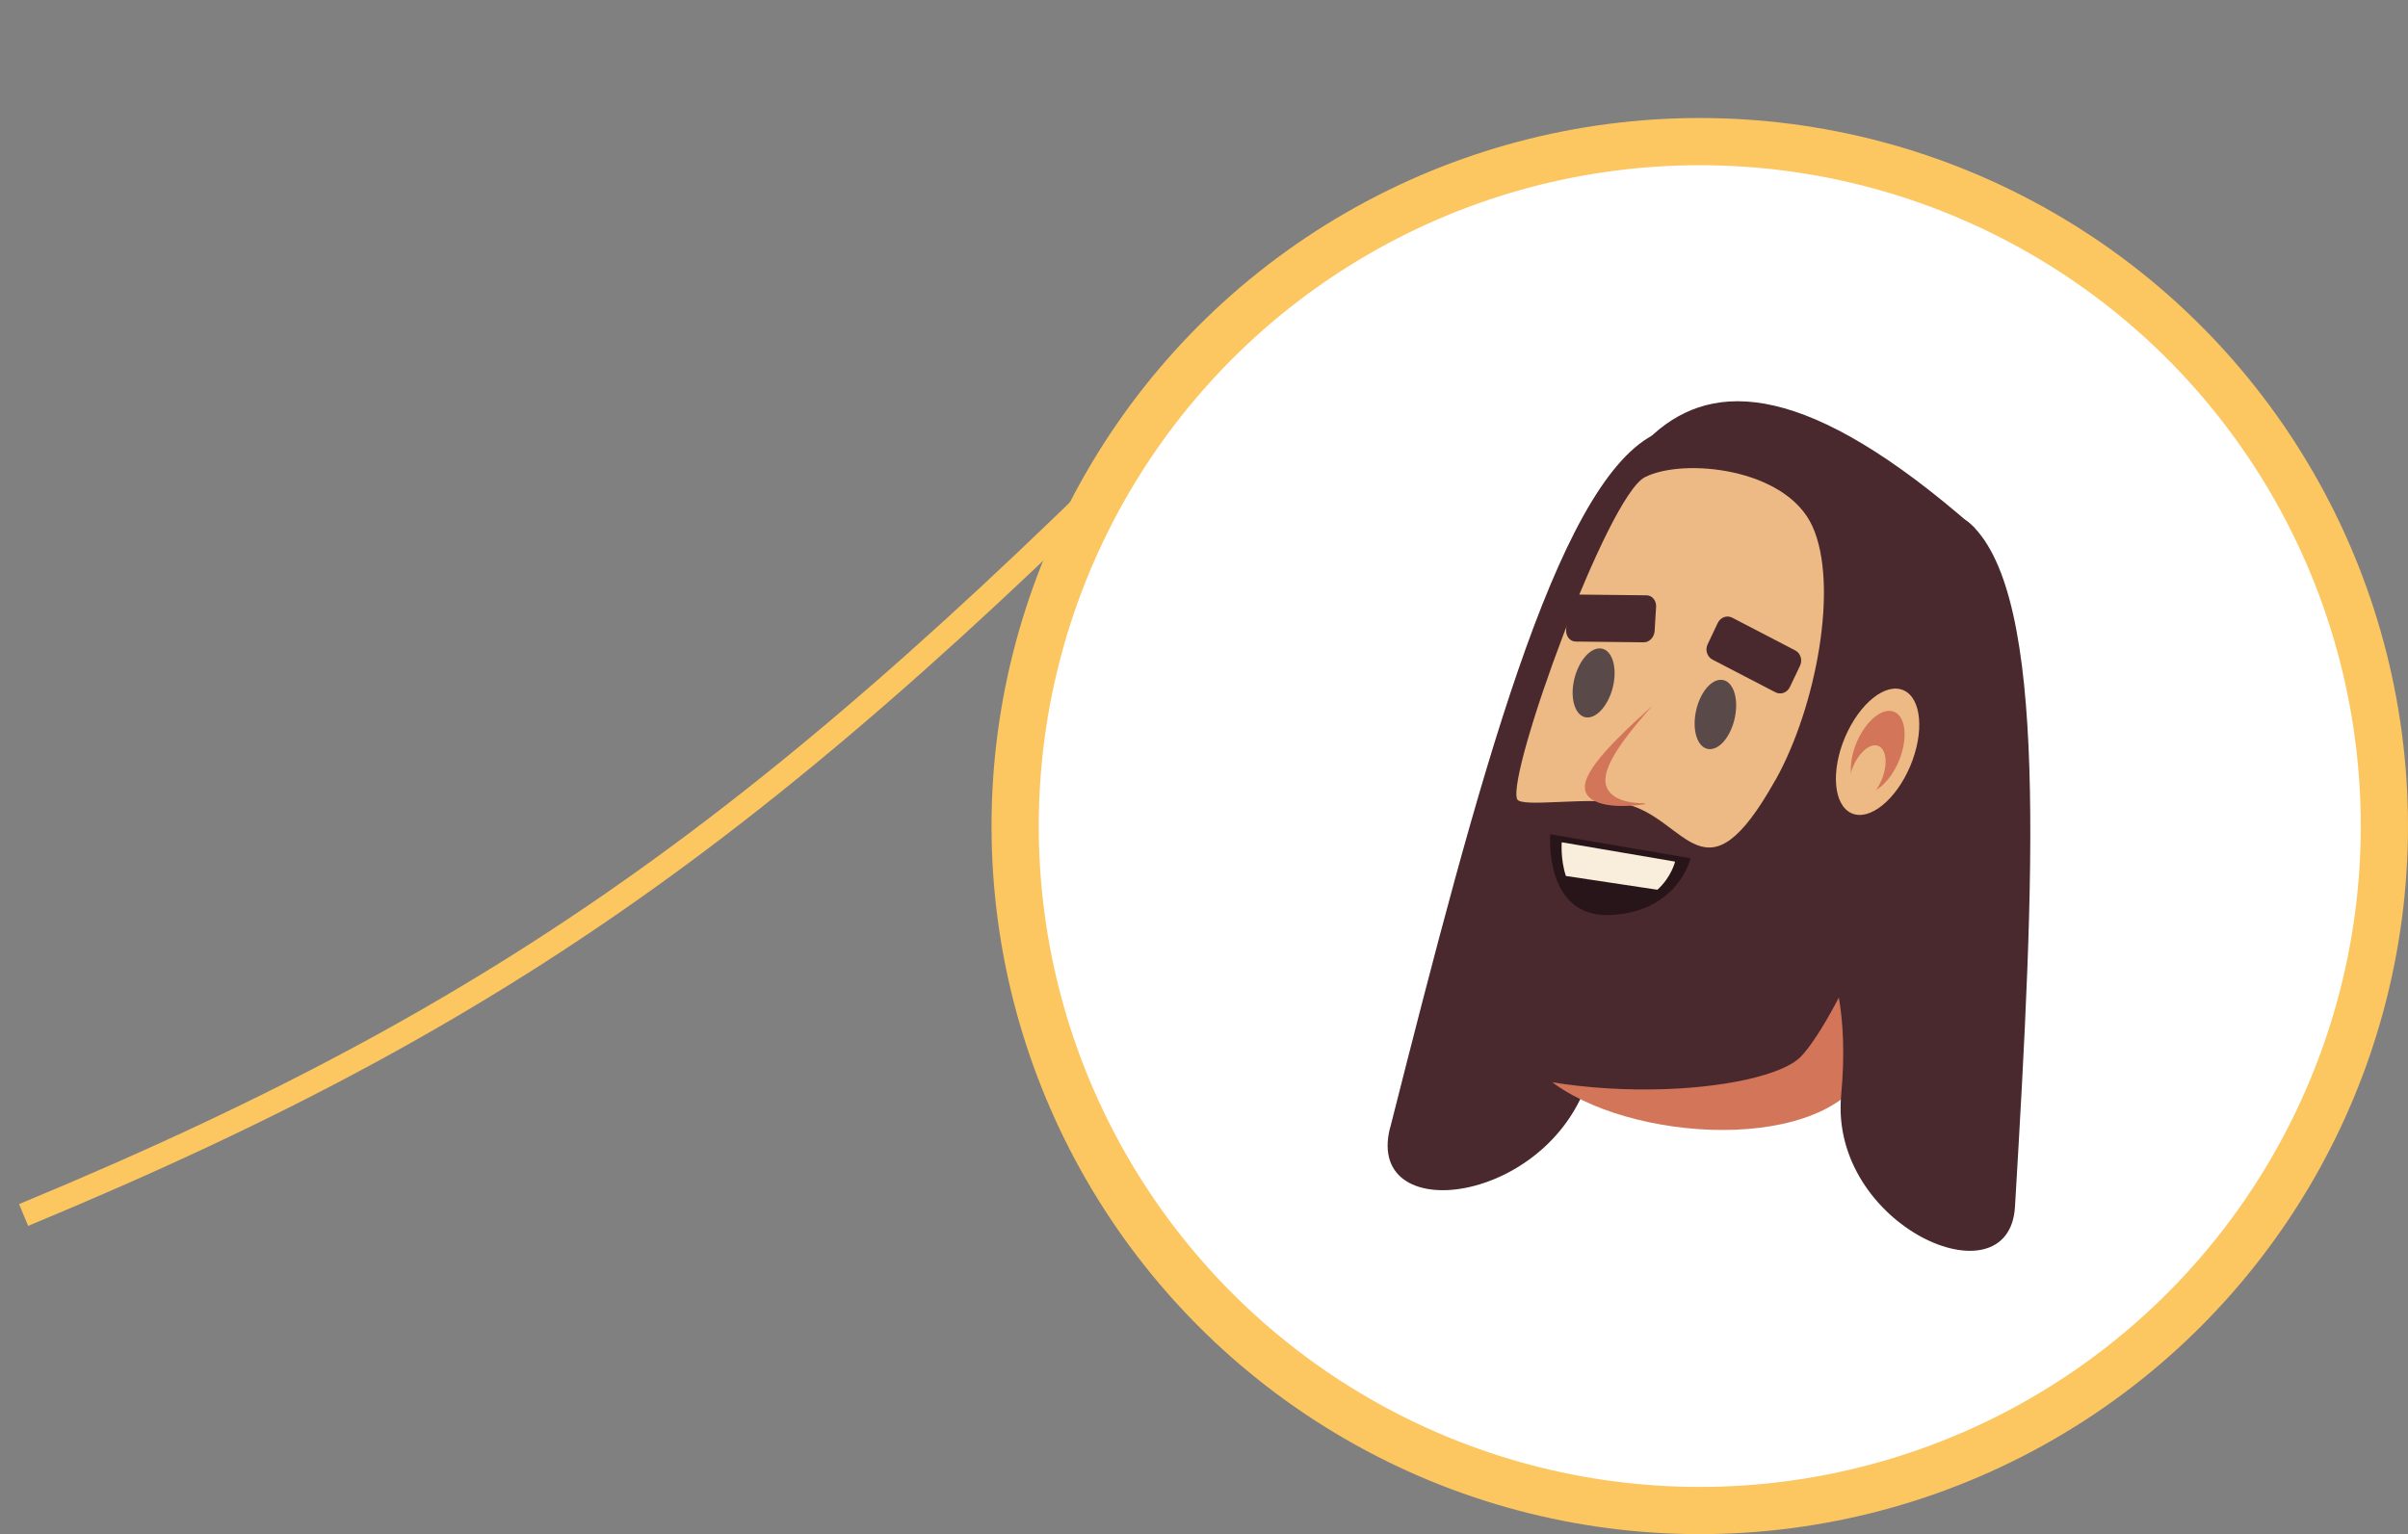 <svg width="102" height="65" viewBox="0 0 102 65" fill="none" xmlns="http://www.w3.org/2000/svg">
<rect x="0" y="0" width="102" height="65" fill="#808080" stroke="none"/>
<path d="M1 51.478C22.581 42.536 34.098 33.751 53.914 13.391" stroke="#FCC660"/>
<circle cx="30" cy="30" r="29" transform="matrix(-1 0 0 1 102 5)" fill="white" stroke="#FCC660" stroke-width="2"/>
<g clip-path="url(#clip0_9_412)">
<path d="M58.884 47.79C62.627 33.012 65.889 20.648 70 18.445C74.117 16.243 72.411 37.322 72.411 37.322C72.411 37.322 69.062 37.788 67.449 45.095C66.153 50.977 57.769 52.169 58.879 47.79H58.884Z" fill="#49282E"/>
<path d="M67.828 33.737L79.483 33.197L78.544 46.101C75.646 49.119 67.04 48.007 64.758 44.878L67.833 33.737H67.828Z" fill="#D27558"/>
<path d="M83.646 22.374C81.987 34.897 77.777 43.242 76.273 44.777C74.77 46.313 66.07 47.117 60.455 44.211L64.65 28.781C67.838 22.051 69.502 9.953 83.646 22.374Z" fill="#49282E"/>
<path d="M75.211 33.044C76.942 29.941 77.901 24.778 76.771 22.295C75.641 19.812 71.281 19.393 69.673 20.219C68.071 21.051 63.836 32.747 64.261 33.854C64.411 34.251 67.361 33.721 68.839 34.06C71.478 34.664 72.188 38.444 75.206 33.044H75.211Z" fill="#EDB984"/>
<path d="M78.659 31.471C79.042 30.566 79.742 30.004 80.224 30.216C80.706 30.428 80.784 31.333 80.4 32.239C80.017 33.144 79.317 33.705 78.835 33.494C78.353 33.282 78.275 32.376 78.659 31.471Z" fill="#D27558"/>
<path d="M78.43 32.763C78.726 32.064 79.265 31.635 79.633 31.794C80.001 31.958 80.064 32.652 79.768 33.351C79.472 34.05 78.933 34.478 78.565 34.32C78.197 34.156 78.135 33.462 78.43 32.763Z" fill="#EDB984"/>
<path d="M85.352 51.136C86.187 37.078 86.762 25.292 83.496 22.221C80.23 19.15 75.579 38.19 75.579 38.19C75.579 38.19 78.627 39.519 77.99 46.403C77.477 51.941 85.103 55.298 85.352 51.131V51.136Z" fill="#49282E"/>
<path d="M78.15 31.243C78.762 29.803 79.872 28.908 80.634 29.247C81.396 29.586 81.52 31.026 80.914 32.461C80.307 33.896 79.193 34.796 78.43 34.457C77.668 34.118 77.544 32.678 78.15 31.243Z" fill="#EDB984"/>
<path d="M71.835 30.152C72.001 29.342 72.499 28.744 72.96 28.808C73.417 28.871 73.655 29.581 73.489 30.391C73.323 31.201 72.826 31.799 72.364 31.736C71.908 31.672 71.669 30.963 71.835 30.152V30.152Z" fill="#5A4949"/>
<path d="M73.375 26.171L76.045 27.558C76.268 27.674 76.362 27.966 76.248 28.204L75.817 29.109C75.703 29.348 75.428 29.448 75.206 29.332L72.535 27.945C72.312 27.828 72.219 27.537 72.333 27.299L72.763 26.393C72.877 26.155 73.152 26.054 73.375 26.171Z" fill="#49282E"/>
<path d="M66.682 28.787C66.869 27.982 67.392 27.399 67.843 27.479C68.294 27.558 68.512 28.278 68.326 29.083C68.139 29.888 67.615 30.47 67.164 30.391C66.713 30.311 66.495 29.591 66.682 28.787Z" fill="#5A4949"/>
<path d="M66.868 25.191L69.741 25.223C69.984 25.223 70.166 25.445 70.15 25.715L70.088 26.732C70.073 27.002 69.86 27.219 69.622 27.214L66.749 27.182C66.506 27.182 66.324 26.96 66.34 26.69L66.402 25.673C66.418 25.403 66.63 25.186 66.868 25.191V25.191Z" fill="#49282E"/>
<path d="M69.99 29.904C68.424 31.667 67.656 32.864 68.154 33.525C68.465 33.938 69.119 34.034 69.663 34.034V34.076C69.663 34.076 67.848 34.383 67.278 33.737C66.713 33.096 67.848 31.836 69.99 29.904V29.904Z" fill="#D27558"/>
<path d="M65.66 35.347L71.607 36.363C71.607 36.363 71.104 38.614 68.248 38.767C65.386 38.921 65.666 35.347 65.666 35.347H65.66Z" fill="#281519"/>
<path d="M66.329 37.115C66.096 36.411 66.153 35.686 66.153 35.686L70.954 36.506C70.954 36.506 70.809 37.147 70.207 37.698L66.334 37.115H66.329Z" fill="#F9EDDB"/>
<path d="M78.643 31.46C79.037 30.529 79.752 29.946 80.245 30.163C80.737 30.38 80.82 31.317 80.432 32.249C80.038 33.181 79.322 33.764 78.829 33.547C78.337 33.33 78.254 32.392 78.643 31.46Z" fill="#D27558"/>
<path d="M78.487 32.498C78.752 31.858 79.239 31.46 79.576 31.609C79.913 31.757 79.97 32.398 79.706 33.038C79.441 33.679 78.954 34.076 78.617 33.928C78.28 33.779 78.223 33.139 78.487 32.498Z" fill="#EDB984"/>
</g>
<defs>
<clipPath id="clip0_9_412">
<rect width="27.22" height="36" fill="white" transform="matrix(-1 0 0 1 86 17)"/>
</clipPath>
</defs>
</svg>
